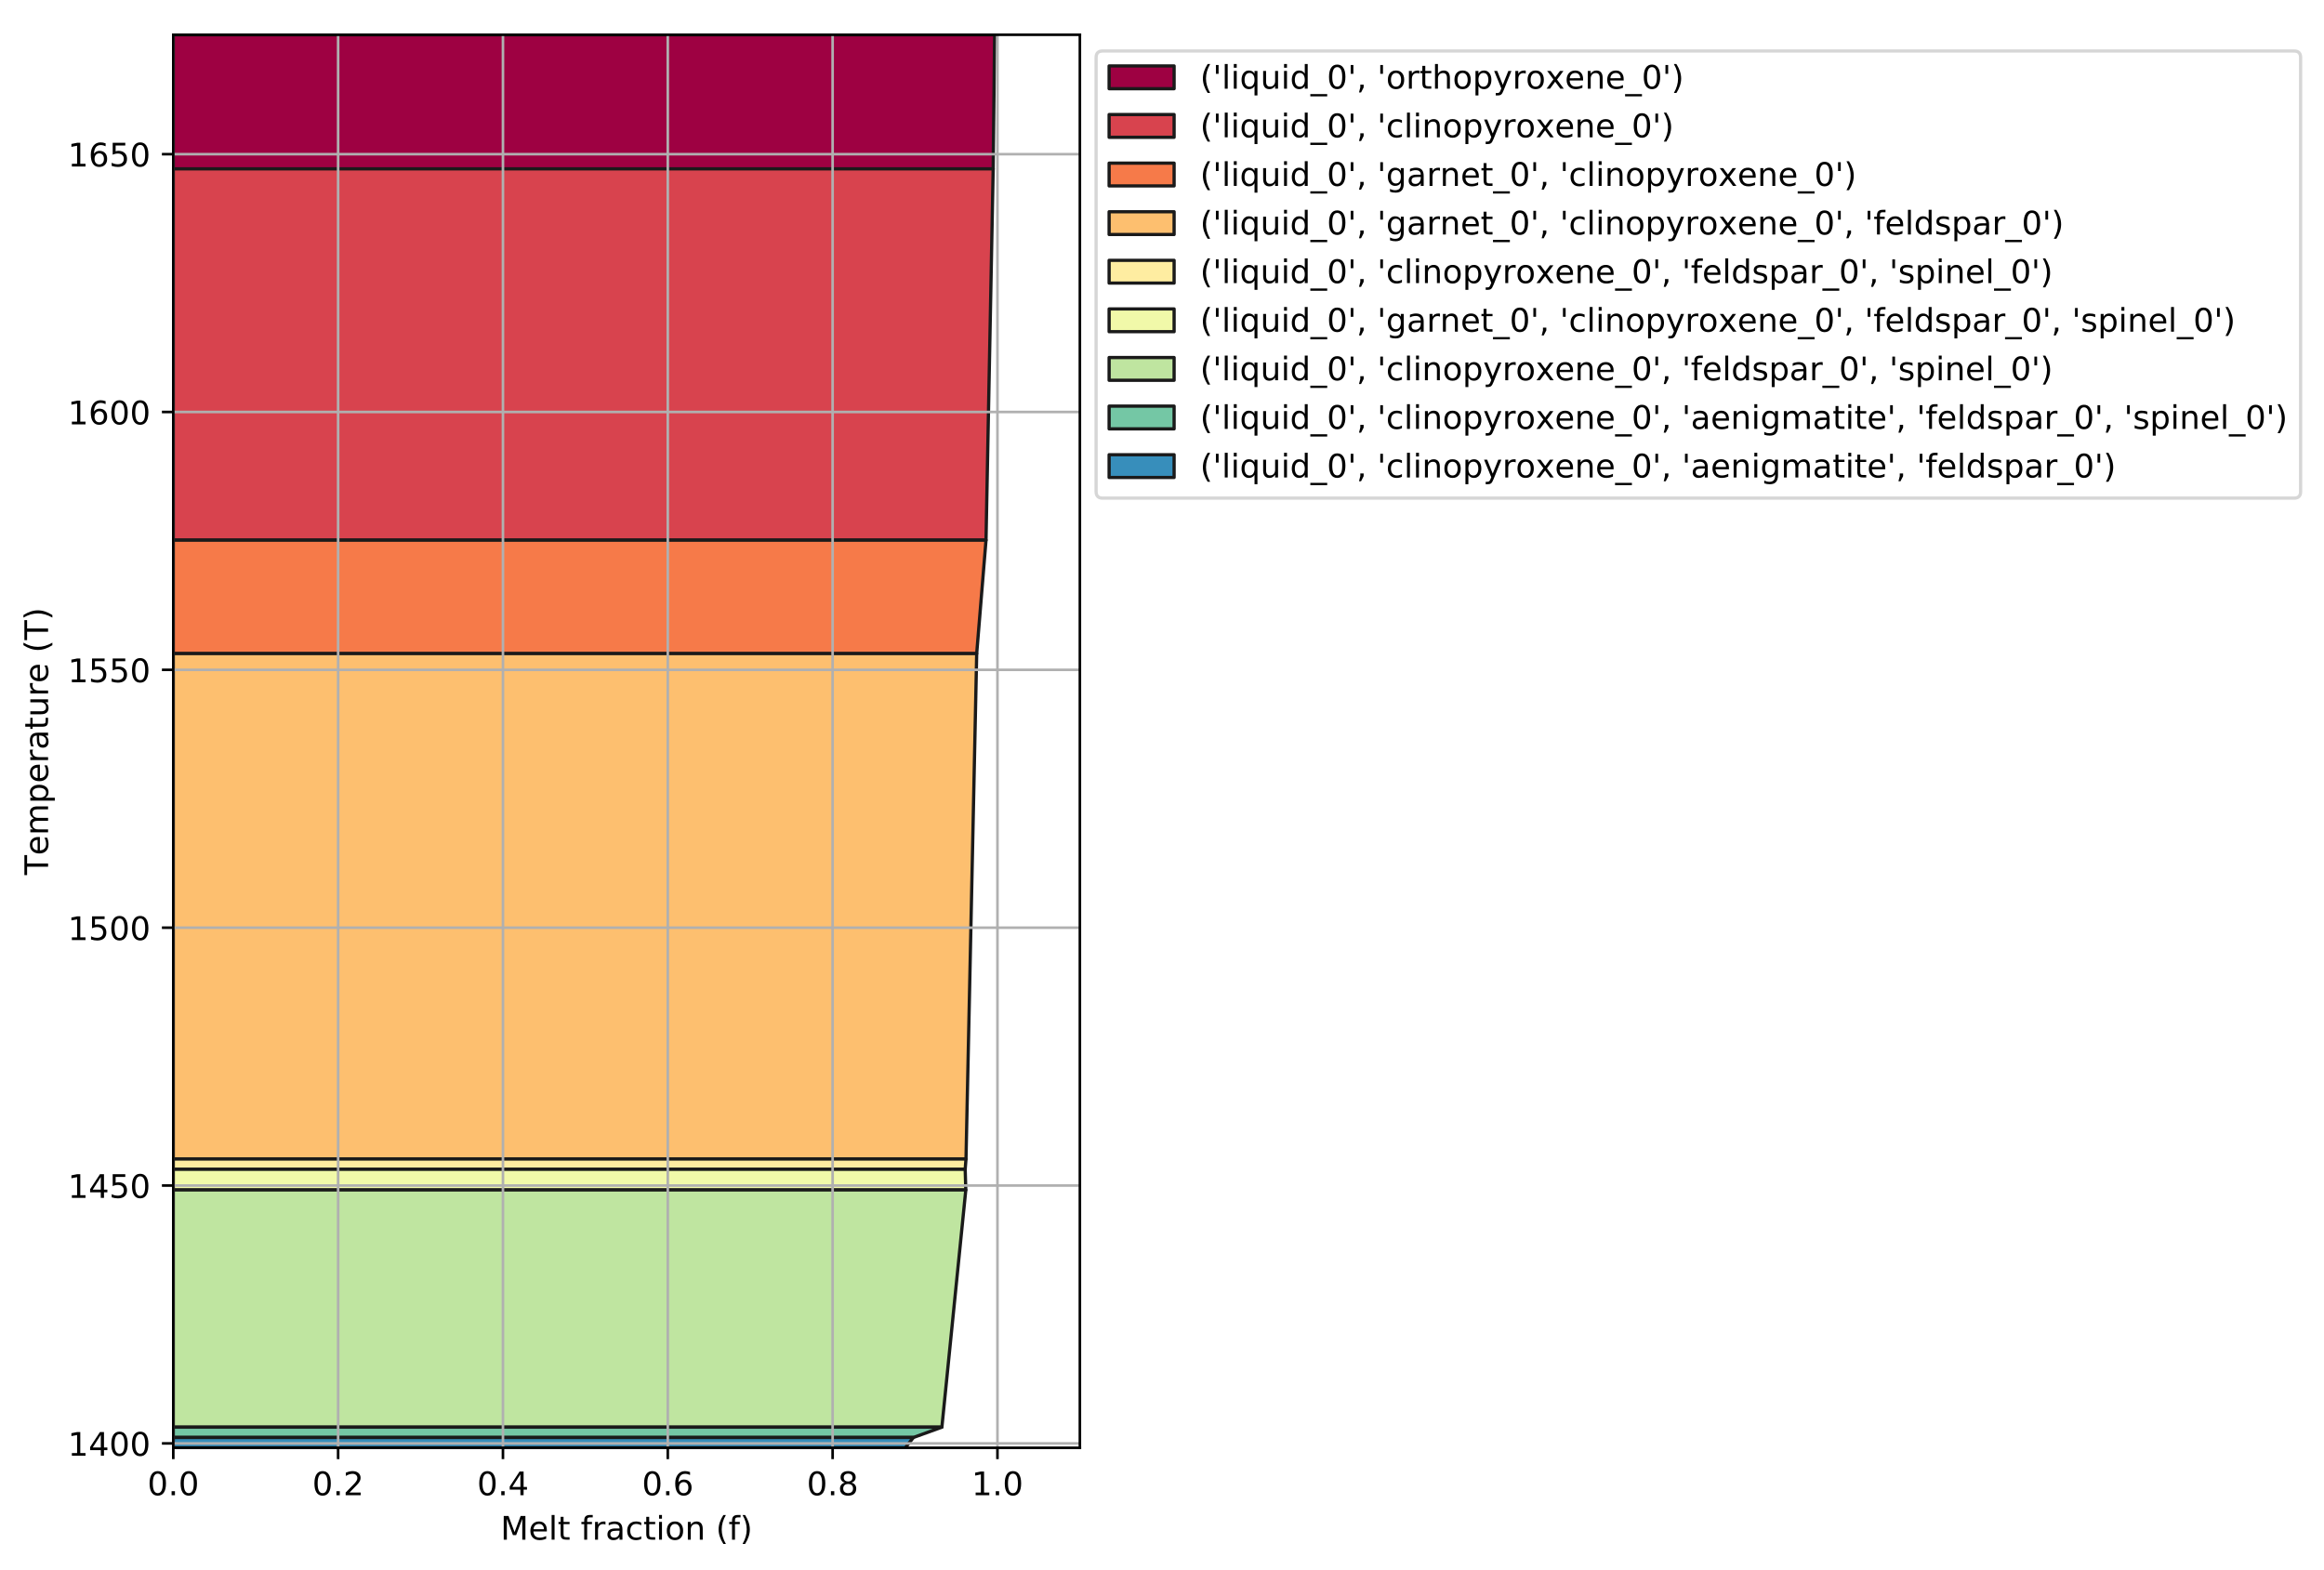 <?xml version="1.0" encoding="utf-8" standalone="no"?>
<!DOCTYPE svg PUBLIC "-//W3C//DTD SVG 1.1//EN"
  "http://www.w3.org/Graphics/SVG/1.1/DTD/svg11.dtd">
<!-- Created with matplotlib (http://matplotlib.org/) -->
<svg height="483.136pt" version="1.1" viewBox="0 0 715.205 483.136" width="715.205pt" xmlns="http://www.w3.org/2000/svg" xmlns:xlink="http://www.w3.org/1999/xlink">
 <defs>
  <style type="text/css">
*{stroke-linecap:butt;stroke-linejoin:round;}
  </style>
 </defs>
 <g id="figure_1">
  <g id="patch_1">
   <path d="M 0 483.136 
L 715.205 483.136 
L 715.205 0 
L 0 0 
z
" style="fill:#ffffff;"/>
  </g>
  <g id="axes_1">
   <g id="patch_2">
    <path d="M 53.328 445.58 
L 332.328 445.58 
L 332.328 10.7 
L 53.328 10.7 
z
" style="fill:#ffffff;"/>
   </g>
   <g id="patch_3">
    <path clip-path="url(#p84b2dea0a4)" d="M 53.328 10.7 
L 306.093 10.7 
L 305.646 51.966 
L 53.328 51.966 
z
" style="fill:#9e0142;stroke:#1a1a1a;stroke-linejoin:miter;"/>
   </g>
   <g id="patch_4">
    <path clip-path="url(#p84b2dea0a4)" d="M 53.328 51.966 
L 305.646 51.966 
L 303.441 166.241 
L 53.328 166.241 
z
" style="fill:#d8434e;stroke:#1a1a1a;stroke-linejoin:miter;"/>
   </g>
   <g id="patch_5">
    <path clip-path="url(#p84b2dea0a4)" d="M 53.328 166.241 
L 303.441 166.241 
L 300.575 201.158 
L 53.328 201.158 
z
" style="fill:#f67a49;stroke:#1a1a1a;stroke-linejoin:miter;"/>
   </g>
   <g id="patch_6">
    <path clip-path="url(#p84b2dea0a4)" d="M 53.328 201.158 
L 300.575 201.158 
L 297.283 356.699 
L 53.328 356.699 
z
" style="fill:#fdbf6f;stroke:#1a1a1a;stroke-linejoin:miter;"/>
   </g>
   <g id="patch_7">
    <path clip-path="url(#p84b2dea0a4)" d="M 53.328 356.699 
L 297.283 356.699 
L 297.031 359.874 
L 53.328 359.874 
z
" style="fill:#feeda1;stroke:#1a1a1a;stroke-linejoin:miter;"/>
   </g>
   <g id="patch_8">
    <path clip-path="url(#p84b2dea0a4)" d="M 53.328 359.874 
L 297.031 359.874 
L 297.222 366.222 
L 53.328 366.222 
z
" style="fill:#f1f9a9;stroke:#1a1a1a;stroke-linejoin:miter;"/>
   </g>
   <g id="patch_9">
    <path clip-path="url(#p84b2dea0a4)" d="M 53.328 366.222 
L 297.222 366.222 
L 289.863 439.231 
L 53.328 439.231 
z
" style="fill:#bfe5a0;stroke:#1a1a1a;stroke-linejoin:miter;"/>
   </g>
   <g id="patch_10">
    <path clip-path="url(#p84b2dea0a4)" d="M 53.328 439.231 
L 289.863 439.231 
L 281.107 442.406 
L 53.328 442.406 
z
" style="fill:#74c7a5;stroke:#1a1a1a;stroke-linejoin:miter;"/>
   </g>
   <g id="patch_11">
    <path clip-path="url(#p84b2dea0a4)" d="M 53.328 442.406 
L 281.107 442.406 
L 278.605 445.58 
L 53.328 445.58 
z
" style="fill:#378ebb;stroke:#1a1a1a;stroke-linejoin:miter;"/>
   </g>
   <g id="matplotlib.axis_1">
    <g id="xtick_1">
     <g id="line2d_1">
      <path clip-path="url(#p84b2dea0a4)" d="M 53.328 445.58 
L 53.328 10.7 
" style="fill:none;stroke:#b0b0b0;stroke-linecap:square;stroke-width:0.8;"/>
     </g>
     <g id="line2d_2">
      <defs>
       <path d="M 0 0 
L 0 3.5 
" id="m89e5439599" style="stroke:#000000;stroke-width:0.8;"/>
      </defs>
      <g>
       <use style="stroke:#000000;stroke-width:0.8;" x="53.328" xlink:href="#m89e5439599" y="445.58"/>
      </g>
     </g>
     <g id="text_1">
      <!-- 0.0 -->
      <defs>
       <path d="M 31.781 66.406 
Q 24.172 66.406 20.328 58.906 
Q 16.5 51.422 16.5 36.375 
Q 16.5 21.391 20.328 13.891 
Q 24.172 6.391 31.781 6.391 
Q 39.453 6.391 43.281 13.891 
Q 47.125 21.391 47.125 36.375 
Q 47.125 51.422 43.281 58.906 
Q 39.453 66.406 31.781 66.406 
z
M 31.781 74.219 
Q 44.047 74.219 50.516 64.516 
Q 56.984 54.828 56.984 36.375 
Q 56.984 17.969 50.516 8.266 
Q 44.047 -1.422 31.781 -1.422 
Q 19.531 -1.422 13.062 8.266 
Q 6.594 17.969 6.594 36.375 
Q 6.594 54.828 13.062 64.516 
Q 19.531 74.219 31.781 74.219 
z
" id="DejaVuSans-30"/>
       <path d="M 10.688 12.406 
L 21 12.406 
L 21 0 
L 10.688 0 
z
" id="DejaVuSans-2e"/>
      </defs>
      <g transform="translate(45.377 460.178)scale(0.1 -0.1)">
       <use xlink:href="#DejaVuSans-30"/>
       <use x="63.623" xlink:href="#DejaVuSans-2e"/>
       <use x="95.41" xlink:href="#DejaVuSans-30"/>
      </g>
     </g>
    </g>
    <g id="xtick_2">
     <g id="line2d_3">
      <path clip-path="url(#p84b2dea0a4)" d="M 104.055 445.58 
L 104.055 10.7 
" style="fill:none;stroke:#b0b0b0;stroke-linecap:square;stroke-width:0.8;"/>
     </g>
     <g id="line2d_4">
      <g>
       <use style="stroke:#000000;stroke-width:0.8;" x="104.055" xlink:href="#m89e5439599" y="445.58"/>
      </g>
     </g>
     <g id="text_2">
      <!-- 0.2 -->
      <defs>
       <path d="M 19.188 8.297 
L 53.609 8.297 
L 53.609 0 
L 7.328 0 
L 7.328 8.297 
Q 12.938 14.109 22.625 23.891 
Q 32.328 33.688 34.812 36.531 
Q 39.547 41.844 41.422 45.531 
Q 43.312 49.219 43.312 52.781 
Q 43.312 58.594 39.234 62.25 
Q 35.156 65.922 28.609 65.922 
Q 23.969 65.922 18.812 64.312 
Q 13.672 62.703 7.812 59.422 
L 7.812 69.391 
Q 13.766 71.781 18.938 73 
Q 24.125 74.219 28.422 74.219 
Q 39.75 74.219 46.484 68.547 
Q 53.219 62.891 53.219 53.422 
Q 53.219 48.922 51.531 44.891 
Q 49.859 40.875 45.406 35.406 
Q 44.188 33.984 37.641 27.219 
Q 31.109 20.453 19.188 8.297 
z
" id="DejaVuSans-32"/>
      </defs>
      <g transform="translate(96.104 460.178)scale(0.1 -0.1)">
       <use xlink:href="#DejaVuSans-30"/>
       <use x="63.623" xlink:href="#DejaVuSans-2e"/>
       <use x="95.41" xlink:href="#DejaVuSans-32"/>
      </g>
     </g>
    </g>
    <g id="xtick_3">
     <g id="line2d_5">
      <path clip-path="url(#p84b2dea0a4)" d="M 154.783 445.58 
L 154.783 10.7 
" style="fill:none;stroke:#b0b0b0;stroke-linecap:square;stroke-width:0.8;"/>
     </g>
     <g id="line2d_6">
      <g>
       <use style="stroke:#000000;stroke-width:0.8;" x="154.783" xlink:href="#m89e5439599" y="445.58"/>
      </g>
     </g>
     <g id="text_3">
      <!-- 0.4 -->
      <defs>
       <path d="M 37.797 64.312 
L 12.891 25.391 
L 37.797 25.391 
z
M 35.203 72.906 
L 47.609 72.906 
L 47.609 25.391 
L 58.016 25.391 
L 58.016 17.188 
L 47.609 17.188 
L 47.609 0 
L 37.797 0 
L 37.797 17.188 
L 4.891 17.188 
L 4.891 26.703 
z
" id="DejaVuSans-34"/>
      </defs>
      <g transform="translate(146.831 460.178)scale(0.1 -0.1)">
       <use xlink:href="#DejaVuSans-30"/>
       <use x="63.623" xlink:href="#DejaVuSans-2e"/>
       <use x="95.41" xlink:href="#DejaVuSans-34"/>
      </g>
     </g>
    </g>
    <g id="xtick_4">
     <g id="line2d_7">
      <path clip-path="url(#p84b2dea0a4)" d="M 205.51 445.58 
L 205.51 10.7 
" style="fill:none;stroke:#b0b0b0;stroke-linecap:square;stroke-width:0.8;"/>
     </g>
     <g id="line2d_8">
      <g>
       <use style="stroke:#000000;stroke-width:0.8;" x="205.51" xlink:href="#m89e5439599" y="445.58"/>
      </g>
     </g>
     <g id="text_4">
      <!-- 0.6 -->
      <defs>
       <path d="M 33.016 40.375 
Q 26.375 40.375 22.484 35.828 
Q 18.609 31.297 18.609 23.391 
Q 18.609 15.531 22.484 10.953 
Q 26.375 6.391 33.016 6.391 
Q 39.656 6.391 43.531 10.953 
Q 47.406 15.531 47.406 23.391 
Q 47.406 31.297 43.531 35.828 
Q 39.656 40.375 33.016 40.375 
z
M 52.594 71.297 
L 52.594 62.312 
Q 48.875 64.062 45.094 64.984 
Q 41.312 65.922 37.594 65.922 
Q 27.828 65.922 22.672 59.328 
Q 17.531 52.734 16.797 39.406 
Q 19.672 43.656 24.016 45.922 
Q 28.375 48.188 33.594 48.188 
Q 44.578 48.188 50.953 41.516 
Q 57.328 34.859 57.328 23.391 
Q 57.328 12.156 50.688 5.359 
Q 44.047 -1.422 33.016 -1.422 
Q 20.359 -1.422 13.672 8.266 
Q 6.984 17.969 6.984 36.375 
Q 6.984 53.656 15.188 63.938 
Q 23.391 74.219 37.203 74.219 
Q 40.922 74.219 44.703 73.484 
Q 48.484 72.75 52.594 71.297 
z
" id="DejaVuSans-36"/>
      </defs>
      <g transform="translate(197.558 460.178)scale(0.1 -0.1)">
       <use xlink:href="#DejaVuSans-30"/>
       <use x="63.623" xlink:href="#DejaVuSans-2e"/>
       <use x="95.41" xlink:href="#DejaVuSans-36"/>
      </g>
     </g>
    </g>
    <g id="xtick_5">
     <g id="line2d_9">
      <path clip-path="url(#p84b2dea0a4)" d="M 256.237 445.58 
L 256.237 10.7 
" style="fill:none;stroke:#b0b0b0;stroke-linecap:square;stroke-width:0.8;"/>
     </g>
     <g id="line2d_10">
      <g>
       <use style="stroke:#000000;stroke-width:0.8;" x="256.237" xlink:href="#m89e5439599" y="445.58"/>
      </g>
     </g>
     <g id="text_5">
      <!-- 0.8 -->
      <defs>
       <path d="M 31.781 34.625 
Q 24.75 34.625 20.719 30.859 
Q 16.703 27.094 16.703 20.516 
Q 16.703 13.922 20.719 10.156 
Q 24.75 6.391 31.781 6.391 
Q 38.812 6.391 42.859 10.172 
Q 46.922 13.969 46.922 20.516 
Q 46.922 27.094 42.891 30.859 
Q 38.875 34.625 31.781 34.625 
z
M 21.922 38.812 
Q 15.578 40.375 12.031 44.719 
Q 8.5 49.078 8.5 55.328 
Q 8.5 64.062 14.719 69.141 
Q 20.953 74.219 31.781 74.219 
Q 42.672 74.219 48.875 69.141 
Q 55.078 64.062 55.078 55.328 
Q 55.078 49.078 51.531 44.719 
Q 48 40.375 41.703 38.812 
Q 48.828 37.156 52.797 32.312 
Q 56.781 27.484 56.781 20.516 
Q 56.781 9.906 50.312 4.234 
Q 43.844 -1.422 31.781 -1.422 
Q 19.734 -1.422 13.25 4.234 
Q 6.781 9.906 6.781 20.516 
Q 6.781 27.484 10.781 32.312 
Q 14.797 37.156 21.922 38.812 
z
M 18.312 54.391 
Q 18.312 48.734 21.844 45.562 
Q 25.391 42.391 31.781 42.391 
Q 38.141 42.391 41.719 45.562 
Q 45.312 48.734 45.312 54.391 
Q 45.312 60.062 41.719 63.234 
Q 38.141 66.406 31.781 66.406 
Q 25.391 66.406 21.844 63.234 
Q 18.312 60.062 18.312 54.391 
z
" id="DejaVuSans-38"/>
      </defs>
      <g transform="translate(248.286 460.178)scale(0.1 -0.1)">
       <use xlink:href="#DejaVuSans-30"/>
       <use x="63.623" xlink:href="#DejaVuSans-2e"/>
       <use x="95.41" xlink:href="#DejaVuSans-38"/>
      </g>
     </g>
    </g>
    <g id="xtick_6">
     <g id="line2d_11">
      <path clip-path="url(#p84b2dea0a4)" d="M 306.964 445.58 
L 306.964 10.7 
" style="fill:none;stroke:#b0b0b0;stroke-linecap:square;stroke-width:0.8;"/>
     </g>
     <g id="line2d_12">
      <g>
       <use style="stroke:#000000;stroke-width:0.8;" x="306.964" xlink:href="#m89e5439599" y="445.58"/>
      </g>
     </g>
     <g id="text_6">
      <!-- 1.0 -->
      <defs>
       <path d="M 12.406 8.297 
L 28.516 8.297 
L 28.516 63.922 
L 10.984 60.406 
L 10.984 69.391 
L 28.422 72.906 
L 38.281 72.906 
L 38.281 8.297 
L 54.391 8.297 
L 54.391 0 
L 12.406 0 
z
" id="DejaVuSans-31"/>
      </defs>
      <g transform="translate(299.013 460.178)scale(0.1 -0.1)">
       <use xlink:href="#DejaVuSans-31"/>
       <use x="63.623" xlink:href="#DejaVuSans-2e"/>
       <use x="95.41" xlink:href="#DejaVuSans-30"/>
      </g>
     </g>
    </g>
    <g id="text_7">
     <!-- Melt fraction (f) -->
     <defs>
      <path d="M 9.812 72.906 
L 24.516 72.906 
L 43.109 23.297 
L 61.812 72.906 
L 76.516 72.906 
L 76.516 0 
L 66.891 0 
L 66.891 64.016 
L 48.094 14.016 
L 38.188 14.016 
L 19.391 64.016 
L 19.391 0 
L 9.812 0 
z
" id="DejaVuSans-4d"/>
      <path d="M 56.203 29.594 
L 56.203 25.203 
L 14.891 25.203 
Q 15.484 15.922 20.484 11.062 
Q 25.484 6.203 34.422 6.203 
Q 39.594 6.203 44.453 7.469 
Q 49.312 8.734 54.109 11.281 
L 54.109 2.781 
Q 49.266 0.734 44.188 -0.344 
Q 39.109 -1.422 33.891 -1.422 
Q 20.797 -1.422 13.156 6.188 
Q 5.516 13.812 5.516 26.812 
Q 5.516 40.234 12.766 48.109 
Q 20.016 56 32.328 56 
Q 43.359 56 49.781 48.891 
Q 56.203 41.797 56.203 29.594 
z
M 47.219 32.234 
Q 47.125 39.594 43.094 43.984 
Q 39.062 48.391 32.422 48.391 
Q 24.906 48.391 20.391 44.141 
Q 15.875 39.891 15.188 32.172 
z
" id="DejaVuSans-65"/>
      <path d="M 9.422 75.984 
L 18.406 75.984 
L 18.406 0 
L 9.422 0 
z
" id="DejaVuSans-6c"/>
      <path d="M 18.312 70.219 
L 18.312 54.688 
L 36.812 54.688 
L 36.812 47.703 
L 18.312 47.703 
L 18.312 18.016 
Q 18.312 11.328 20.141 9.422 
Q 21.969 7.516 27.594 7.516 
L 36.812 7.516 
L 36.812 0 
L 27.594 0 
Q 17.188 0 13.234 3.875 
Q 9.281 7.766 9.281 18.016 
L 9.281 47.703 
L 2.688 47.703 
L 2.688 54.688 
L 9.281 54.688 
L 9.281 70.219 
z
" id="DejaVuSans-74"/>
      <path id="DejaVuSans-20"/>
      <path d="M 37.109 75.984 
L 37.109 68.5 
L 28.516 68.5 
Q 23.688 68.5 21.797 66.547 
Q 19.922 64.594 19.922 59.516 
L 19.922 54.688 
L 34.719 54.688 
L 34.719 47.703 
L 19.922 47.703 
L 19.922 0 
L 10.891 0 
L 10.891 47.703 
L 2.297 47.703 
L 2.297 54.688 
L 10.891 54.688 
L 10.891 58.5 
Q 10.891 67.625 15.141 71.797 
Q 19.391 75.984 28.609 75.984 
z
" id="DejaVuSans-66"/>
      <path d="M 41.109 46.297 
Q 39.594 47.172 37.812 47.578 
Q 36.031 48 33.891 48 
Q 26.266 48 22.188 43.047 
Q 18.109 38.094 18.109 28.812 
L 18.109 0 
L 9.078 0 
L 9.078 54.688 
L 18.109 54.688 
L 18.109 46.188 
Q 20.953 51.172 25.484 53.578 
Q 30.031 56 36.531 56 
Q 37.453 56 38.578 55.875 
Q 39.703 55.766 41.062 55.516 
z
" id="DejaVuSans-72"/>
      <path d="M 34.281 27.484 
Q 23.391 27.484 19.188 25 
Q 14.984 22.516 14.984 16.5 
Q 14.984 11.719 18.141 8.906 
Q 21.297 6.109 26.703 6.109 
Q 34.188 6.109 38.703 11.406 
Q 43.219 16.703 43.219 25.484 
L 43.219 27.484 
z
M 52.203 31.203 
L 52.203 0 
L 43.219 0 
L 43.219 8.297 
Q 40.141 3.328 35.547 0.953 
Q 30.953 -1.422 24.312 -1.422 
Q 15.922 -1.422 10.953 3.297 
Q 6 8.016 6 15.922 
Q 6 25.141 12.172 29.828 
Q 18.359 34.516 30.609 34.516 
L 43.219 34.516 
L 43.219 35.406 
Q 43.219 41.609 39.141 45 
Q 35.062 48.391 27.688 48.391 
Q 23 48.391 18.547 47.266 
Q 14.109 46.141 10.016 43.891 
L 10.016 52.203 
Q 14.938 54.109 19.578 55.047 
Q 24.219 56 28.609 56 
Q 40.484 56 46.344 49.844 
Q 52.203 43.703 52.203 31.203 
z
" id="DejaVuSans-61"/>
      <path d="M 48.781 52.594 
L 48.781 44.188 
Q 44.969 46.297 41.141 47.344 
Q 37.312 48.391 33.406 48.391 
Q 24.656 48.391 19.812 42.844 
Q 14.984 37.312 14.984 27.297 
Q 14.984 17.281 19.812 11.734 
Q 24.656 6.203 33.406 6.203 
Q 37.312 6.203 41.141 7.25 
Q 44.969 8.297 48.781 10.406 
L 48.781 2.094 
Q 45.016 0.344 40.984 -0.531 
Q 36.969 -1.422 32.422 -1.422 
Q 20.062 -1.422 12.781 6.344 
Q 5.516 14.109 5.516 27.297 
Q 5.516 40.672 12.859 48.328 
Q 20.219 56 33.016 56 
Q 37.156 56 41.109 55.141 
Q 45.062 54.297 48.781 52.594 
z
" id="DejaVuSans-63"/>
      <path d="M 9.422 54.688 
L 18.406 54.688 
L 18.406 0 
L 9.422 0 
z
M 9.422 75.984 
L 18.406 75.984 
L 18.406 64.594 
L 9.422 64.594 
z
" id="DejaVuSans-69"/>
      <path d="M 30.609 48.391 
Q 23.391 48.391 19.188 42.75 
Q 14.984 37.109 14.984 27.297 
Q 14.984 17.484 19.156 11.844 
Q 23.344 6.203 30.609 6.203 
Q 37.797 6.203 41.984 11.859 
Q 46.188 17.531 46.188 27.297 
Q 46.188 37.016 41.984 42.703 
Q 37.797 48.391 30.609 48.391 
z
M 30.609 56 
Q 42.328 56 49.016 48.375 
Q 55.719 40.766 55.719 27.297 
Q 55.719 13.875 49.016 6.219 
Q 42.328 -1.422 30.609 -1.422 
Q 18.844 -1.422 12.172 6.219 
Q 5.516 13.875 5.516 27.297 
Q 5.516 40.766 12.172 48.375 
Q 18.844 56 30.609 56 
z
" id="DejaVuSans-6f"/>
      <path d="M 54.891 33.016 
L 54.891 0 
L 45.906 0 
L 45.906 32.719 
Q 45.906 40.484 42.875 44.328 
Q 39.844 48.188 33.797 48.188 
Q 26.516 48.188 22.312 43.547 
Q 18.109 38.922 18.109 30.906 
L 18.109 0 
L 9.078 0 
L 9.078 54.688 
L 18.109 54.688 
L 18.109 46.188 
Q 21.344 51.125 25.703 53.562 
Q 30.078 56 35.797 56 
Q 45.219 56 50.047 50.172 
Q 54.891 44.344 54.891 33.016 
z
" id="DejaVuSans-6e"/>
      <path d="M 31 75.875 
Q 24.469 64.656 21.281 53.656 
Q 18.109 42.672 18.109 31.391 
Q 18.109 20.125 21.312 9.062 
Q 24.516 -2 31 -13.188 
L 23.188 -13.188 
Q 15.875 -1.703 12.234 9.375 
Q 8.594 20.453 8.594 31.391 
Q 8.594 42.281 12.203 53.312 
Q 15.828 64.359 23.188 75.875 
z
" id="DejaVuSans-28"/>
      <path d="M 8.016 75.875 
L 15.828 75.875 
Q 23.141 64.359 26.781 53.312 
Q 30.422 42.281 30.422 31.391 
Q 30.422 20.453 26.781 9.375 
Q 23.141 -1.703 15.828 -13.188 
L 8.016 -13.188 
Q 14.5 -2 17.703 9.062 
Q 20.906 20.125 20.906 31.391 
Q 20.906 42.672 17.703 53.656 
Q 14.5 64.656 8.016 75.875 
z
" id="DejaVuSans-29"/>
     </defs>
     <g transform="translate(154.042 473.857)scale(0.1 -0.1)">
      <use xlink:href="#DejaVuSans-4d"/>
      <use x="86.279" xlink:href="#DejaVuSans-65"/>
      <use x="147.803" xlink:href="#DejaVuSans-6c"/>
      <use x="175.586" xlink:href="#DejaVuSans-74"/>
      <use x="214.795" xlink:href="#DejaVuSans-20"/>
      <use x="246.582" xlink:href="#DejaVuSans-66"/>
      <use x="281.787" xlink:href="#DejaVuSans-72"/>
      <use x="322.9" xlink:href="#DejaVuSans-61"/>
      <use x="384.18" xlink:href="#DejaVuSans-63"/>
      <use x="439.16" xlink:href="#DejaVuSans-74"/>
      <use x="478.369" xlink:href="#DejaVuSans-69"/>
      <use x="506.152" xlink:href="#DejaVuSans-6f"/>
      <use x="567.334" xlink:href="#DejaVuSans-6e"/>
      <use x="630.713" xlink:href="#DejaVuSans-20"/>
      <use x="662.5" xlink:href="#DejaVuSans-28"/>
      <use x="701.514" xlink:href="#DejaVuSans-66"/>
      <use x="736.719" xlink:href="#DejaVuSans-29"/>
     </g>
    </g>
   </g>
   <g id="matplotlib.axis_2">
    <g id="ytick_1">
     <g id="line2d_13">
      <path clip-path="url(#p84b2dea0a4)" d="M 53.328 444.231 
L 332.328 444.231 
" style="fill:none;stroke:#b0b0b0;stroke-linecap:square;stroke-width:0.8;"/>
     </g>
     <g id="line2d_14">
      <defs>
       <path d="M 0 0 
L -3.5 0 
" id="mb06a9dec31" style="stroke:#000000;stroke-width:0.8;"/>
      </defs>
      <g>
       <use style="stroke:#000000;stroke-width:0.8;" x="53.328" xlink:href="#mb06a9dec31" y="444.231"/>
      </g>
     </g>
     <g id="text_8">
      <!-- 1400 -->
      <g transform="translate(20.878 448.03)scale(0.1 -0.1)">
       <use xlink:href="#DejaVuSans-31"/>
       <use x="63.623" xlink:href="#DejaVuSans-34"/>
       <use x="127.246" xlink:href="#DejaVuSans-30"/>
       <use x="190.869" xlink:href="#DejaVuSans-30"/>
      </g>
     </g>
    </g>
    <g id="ytick_2">
     <g id="line2d_15">
      <path clip-path="url(#p84b2dea0a4)" d="M 53.328 364.873 
L 332.328 364.873 
" style="fill:none;stroke:#b0b0b0;stroke-linecap:square;stroke-width:0.8;"/>
     </g>
     <g id="line2d_16">
      <g>
       <use style="stroke:#000000;stroke-width:0.8;" x="53.328" xlink:href="#mb06a9dec31" y="364.873"/>
      </g>
     </g>
     <g id="text_9">
      <!-- 1450 -->
      <defs>
       <path d="M 10.797 72.906 
L 49.516 72.906 
L 49.516 64.594 
L 19.828 64.594 
L 19.828 46.734 
Q 21.969 47.469 24.109 47.828 
Q 26.266 48.188 28.422 48.188 
Q 40.625 48.188 47.75 41.5 
Q 54.891 34.812 54.891 23.391 
Q 54.891 11.625 47.562 5.094 
Q 40.234 -1.422 26.906 -1.422 
Q 22.312 -1.422 17.547 -0.641 
Q 12.797 0.141 7.719 1.703 
L 7.719 11.625 
Q 12.109 9.234 16.797 8.062 
Q 21.484 6.891 26.703 6.891 
Q 35.156 6.891 40.078 11.328 
Q 45.016 15.766 45.016 23.391 
Q 45.016 31 40.078 35.438 
Q 35.156 39.891 26.703 39.891 
Q 22.75 39.891 18.812 39.016 
Q 14.891 38.141 10.797 36.281 
z
" id="DejaVuSans-35"/>
      </defs>
      <g transform="translate(20.878 368.672)scale(0.1 -0.1)">
       <use xlink:href="#DejaVuSans-31"/>
       <use x="63.623" xlink:href="#DejaVuSans-34"/>
       <use x="127.246" xlink:href="#DejaVuSans-35"/>
       <use x="190.869" xlink:href="#DejaVuSans-30"/>
      </g>
     </g>
    </g>
    <g id="ytick_3">
     <g id="line2d_17">
      <path clip-path="url(#p84b2dea0a4)" d="M 53.328 285.516 
L 332.328 285.516 
" style="fill:none;stroke:#b0b0b0;stroke-linecap:square;stroke-width:0.8;"/>
     </g>
     <g id="line2d_18">
      <g>
       <use style="stroke:#000000;stroke-width:0.8;" x="53.328" xlink:href="#mb06a9dec31" y="285.516"/>
      </g>
     </g>
     <g id="text_10">
      <!-- 1500 -->
      <g transform="translate(20.878 289.315)scale(0.1 -0.1)">
       <use xlink:href="#DejaVuSans-31"/>
       <use x="63.623" xlink:href="#DejaVuSans-35"/>
       <use x="127.246" xlink:href="#DejaVuSans-30"/>
       <use x="190.869" xlink:href="#DejaVuSans-30"/>
      </g>
     </g>
    </g>
    <g id="ytick_4">
     <g id="line2d_19">
      <path clip-path="url(#p84b2dea0a4)" d="M 53.328 206.158 
L 332.328 206.158 
" style="fill:none;stroke:#b0b0b0;stroke-linecap:square;stroke-width:0.8;"/>
     </g>
     <g id="line2d_20">
      <g>
       <use style="stroke:#000000;stroke-width:0.8;" x="53.328" xlink:href="#mb06a9dec31" y="206.158"/>
      </g>
     </g>
     <g id="text_11">
      <!-- 1550 -->
      <g transform="translate(20.878 209.957)scale(0.1 -0.1)">
       <use xlink:href="#DejaVuSans-31"/>
       <use x="63.623" xlink:href="#DejaVuSans-35"/>
       <use x="127.246" xlink:href="#DejaVuSans-35"/>
       <use x="190.869" xlink:href="#DejaVuSans-30"/>
      </g>
     </g>
    </g>
    <g id="ytick_5">
     <g id="line2d_21">
      <path clip-path="url(#p84b2dea0a4)" d="M 53.328 126.8 
L 332.328 126.8 
" style="fill:none;stroke:#b0b0b0;stroke-linecap:square;stroke-width:0.8;"/>
     </g>
     <g id="line2d_22">
      <g>
       <use style="stroke:#000000;stroke-width:0.8;" x="53.328" xlink:href="#mb06a9dec31" y="126.8"/>
      </g>
     </g>
     <g id="text_12">
      <!-- 1600 -->
      <g transform="translate(20.878 130.599)scale(0.1 -0.1)">
       <use xlink:href="#DejaVuSans-31"/>
       <use x="63.623" xlink:href="#DejaVuSans-36"/>
       <use x="127.246" xlink:href="#DejaVuSans-30"/>
       <use x="190.869" xlink:href="#DejaVuSans-30"/>
      </g>
     </g>
    </g>
    <g id="ytick_6">
     <g id="line2d_23">
      <path clip-path="url(#p84b2dea0a4)" d="M 53.328 47.443 
L 332.328 47.443 
" style="fill:none;stroke:#b0b0b0;stroke-linecap:square;stroke-width:0.8;"/>
     </g>
     <g id="line2d_24">
      <g>
       <use style="stroke:#000000;stroke-width:0.8;" x="53.328" xlink:href="#mb06a9dec31" y="47.443"/>
      </g>
     </g>
     <g id="text_13">
      <!-- 1650 -->
      <g transform="translate(20.878 51.242)scale(0.1 -0.1)">
       <use xlink:href="#DejaVuSans-31"/>
       <use x="63.623" xlink:href="#DejaVuSans-36"/>
       <use x="127.246" xlink:href="#DejaVuSans-35"/>
       <use x="190.869" xlink:href="#DejaVuSans-30"/>
      </g>
     </g>
    </g>
    <g id="text_14">
     <!-- Temperature (T) -->
     <defs>
      <path d="M -0.297 72.906 
L 61.375 72.906 
L 61.375 64.594 
L 35.5 64.594 
L 35.5 0 
L 25.594 0 
L 25.594 64.594 
L -0.297 64.594 
z
" id="DejaVuSans-54"/>
      <path d="M 52 44.188 
Q 55.375 50.25 60.062 53.125 
Q 64.75 56 71.094 56 
Q 79.641 56 84.281 50.016 
Q 88.922 44.047 88.922 33.016 
L 88.922 0 
L 79.891 0 
L 79.891 32.719 
Q 79.891 40.578 77.094 44.375 
Q 74.312 48.188 68.609 48.188 
Q 61.625 48.188 57.562 43.547 
Q 53.516 38.922 53.516 30.906 
L 53.516 0 
L 44.484 0 
L 44.484 32.719 
Q 44.484 40.625 41.703 44.406 
Q 38.922 48.188 33.109 48.188 
Q 26.219 48.188 22.156 43.531 
Q 18.109 38.875 18.109 30.906 
L 18.109 0 
L 9.078 0 
L 9.078 54.688 
L 18.109 54.688 
L 18.109 46.188 
Q 21.188 51.219 25.484 53.609 
Q 29.781 56 35.688 56 
Q 41.656 56 45.828 52.969 
Q 50 49.953 52 44.188 
z
" id="DejaVuSans-6d"/>
      <path d="M 18.109 8.203 
L 18.109 -20.797 
L 9.078 -20.797 
L 9.078 54.688 
L 18.109 54.688 
L 18.109 46.391 
Q 20.953 51.266 25.266 53.625 
Q 29.594 56 35.594 56 
Q 45.562 56 51.781 48.094 
Q 58.016 40.188 58.016 27.297 
Q 58.016 14.406 51.781 6.484 
Q 45.562 -1.422 35.594 -1.422 
Q 29.594 -1.422 25.266 0.953 
Q 20.953 3.328 18.109 8.203 
z
M 48.688 27.297 
Q 48.688 37.203 44.609 42.844 
Q 40.531 48.484 33.406 48.484 
Q 26.266 48.484 22.188 42.844 
Q 18.109 37.203 18.109 27.297 
Q 18.109 17.391 22.188 11.75 
Q 26.266 6.109 33.406 6.109 
Q 40.531 6.109 44.609 11.75 
Q 48.688 17.391 48.688 27.297 
z
" id="DejaVuSans-70"/>
      <path d="M 8.5 21.578 
L 8.5 54.688 
L 17.484 54.688 
L 17.484 21.922 
Q 17.484 14.156 20.5 10.266 
Q 23.531 6.391 29.594 6.391 
Q 36.859 6.391 41.078 11.031 
Q 45.312 15.672 45.312 23.688 
L 45.312 54.688 
L 54.297 54.688 
L 54.297 0 
L 45.312 0 
L 45.312 8.406 
Q 42.047 3.422 37.719 1 
Q 33.406 -1.422 27.688 -1.422 
Q 18.266 -1.422 13.375 4.438 
Q 8.5 10.297 8.5 21.578 
z
M 31.109 56 
z
" id="DejaVuSans-75"/>
     </defs>
     <g transform="translate(14.798 269.302)rotate(-90)scale(0.1 -0.1)">
      <use xlink:href="#DejaVuSans-54"/>
      <use x="60.818" xlink:href="#DejaVuSans-65"/>
      <use x="122.342" xlink:href="#DejaVuSans-6d"/>
      <use x="219.754" xlink:href="#DejaVuSans-70"/>
      <use x="283.23" xlink:href="#DejaVuSans-65"/>
      <use x="344.754" xlink:href="#DejaVuSans-72"/>
      <use x="385.867" xlink:href="#DejaVuSans-61"/>
      <use x="447.146" xlink:href="#DejaVuSans-74"/>
      <use x="486.355" xlink:href="#DejaVuSans-75"/>
      <use x="549.734" xlink:href="#DejaVuSans-72"/>
      <use x="590.816" xlink:href="#DejaVuSans-65"/>
      <use x="652.34" xlink:href="#DejaVuSans-20"/>
      <use x="684.127" xlink:href="#DejaVuSans-28"/>
      <use x="723.141" xlink:href="#DejaVuSans-54"/>
      <use x="784.225" xlink:href="#DejaVuSans-29"/>
     </g>
    </g>
   </g>
   <g id="patch_12">
    <path d="M 53.328 445.58 
L 53.328 10.7 
" style="fill:none;stroke:#000000;stroke-linecap:square;stroke-linejoin:miter;stroke-width:0.8;"/>
   </g>
   <g id="patch_13">
    <path d="M 332.328 445.58 
L 332.328 10.7 
" style="fill:none;stroke:#000000;stroke-linecap:square;stroke-linejoin:miter;stroke-width:0.8;"/>
   </g>
   <g id="patch_14">
    <path d="M 53.328 445.58 
L 332.328 445.58 
" style="fill:none;stroke:#000000;stroke-linecap:square;stroke-linejoin:miter;stroke-width:0.8;"/>
   </g>
   <g id="patch_15">
    <path d="M 53.328 10.7 
L 332.328 10.7 
" style="fill:none;stroke:#000000;stroke-linecap:square;stroke-linejoin:miter;stroke-width:0.8;"/>
   </g>
   <g id="legend_1">
    <g id="patch_16">
     <path d="M 339.328 153.306 
L 706.005 153.306 
Q 708.005 153.306 708.005 151.306 
L 708.005 17.7 
Q 708.005 15.7 706.005 15.7 
L 339.328 15.7 
Q 337.328 15.7 337.328 17.7 
L 337.328 151.306 
Q 337.328 153.306 339.328 153.306 
z
" style="fill:#ffffff;opacity:0.8;stroke:#cccccc;stroke-linejoin:miter;"/>
    </g>
    <g id="patch_17">
     <path d="M 341.328 27.298 
L 361.328 27.298 
L 361.328 20.298 
L 341.328 20.298 
z
" style="fill:#9e0142;stroke:#1a1a1a;stroke-linejoin:miter;"/>
    </g>
    <g id="text_15">
     <!-- ('liquid_0', 'orthopyroxene_0') -->
     <defs>
      <path d="M 17.922 72.906 
L 17.922 45.797 
L 9.625 45.797 
L 9.625 72.906 
z
" id="DejaVuSans-27"/>
      <path d="M 14.797 27.297 
Q 14.797 17.391 18.875 11.75 
Q 22.953 6.109 30.078 6.109 
Q 37.203 6.109 41.297 11.75 
Q 45.406 17.391 45.406 27.297 
Q 45.406 37.203 41.297 42.844 
Q 37.203 48.484 30.078 48.484 
Q 22.953 48.484 18.875 42.844 
Q 14.797 37.203 14.797 27.297 
z
M 45.406 8.203 
Q 42.578 3.328 38.25 0.953 
Q 33.938 -1.422 27.875 -1.422 
Q 17.969 -1.422 11.734 6.484 
Q 5.516 14.406 5.516 27.297 
Q 5.516 40.188 11.734 48.094 
Q 17.969 56 27.875 56 
Q 33.938 56 38.25 53.625 
Q 42.578 51.266 45.406 46.391 
L 45.406 54.688 
L 54.391 54.688 
L 54.391 -20.797 
L 45.406 -20.797 
z
" id="DejaVuSans-71"/>
      <path d="M 45.406 46.391 
L 45.406 75.984 
L 54.391 75.984 
L 54.391 0 
L 45.406 0 
L 45.406 8.203 
Q 42.578 3.328 38.25 0.953 
Q 33.938 -1.422 27.875 -1.422 
Q 17.969 -1.422 11.734 6.484 
Q 5.516 14.406 5.516 27.297 
Q 5.516 40.188 11.734 48.094 
Q 17.969 56 27.875 56 
Q 33.938 56 38.25 53.625 
Q 42.578 51.266 45.406 46.391 
z
M 14.797 27.297 
Q 14.797 17.391 18.875 11.75 
Q 22.953 6.109 30.078 6.109 
Q 37.203 6.109 41.297 11.75 
Q 45.406 17.391 45.406 27.297 
Q 45.406 37.203 41.297 42.844 
Q 37.203 48.484 30.078 48.484 
Q 22.953 48.484 18.875 42.844 
Q 14.797 37.203 14.797 27.297 
z
" id="DejaVuSans-64"/>
      <path d="M 50.984 -16.609 
L 50.984 -23.578 
L -0.984 -23.578 
L -0.984 -16.609 
z
" id="DejaVuSans-5f"/>
      <path d="M 11.719 12.406 
L 22.016 12.406 
L 22.016 4 
L 14.016 -11.625 
L 7.719 -11.625 
L 11.719 4 
z
" id="DejaVuSans-2c"/>
      <path d="M 54.891 33.016 
L 54.891 0 
L 45.906 0 
L 45.906 32.719 
Q 45.906 40.484 42.875 44.328 
Q 39.844 48.188 33.797 48.188 
Q 26.516 48.188 22.312 43.547 
Q 18.109 38.922 18.109 30.906 
L 18.109 0 
L 9.078 0 
L 9.078 75.984 
L 18.109 75.984 
L 18.109 46.188 
Q 21.344 51.125 25.703 53.562 
Q 30.078 56 35.797 56 
Q 45.219 56 50.047 50.172 
Q 54.891 44.344 54.891 33.016 
z
" id="DejaVuSans-68"/>
      <path d="M 32.172 -5.078 
Q 28.375 -14.844 24.75 -17.812 
Q 21.141 -20.797 15.094 -20.797 
L 7.906 -20.797 
L 7.906 -13.281 
L 13.188 -13.281 
Q 16.891 -13.281 18.938 -11.516 
Q 21 -9.766 23.484 -3.219 
L 25.094 0.875 
L 2.984 54.688 
L 12.5 54.688 
L 29.594 11.922 
L 46.688 54.688 
L 56.203 54.688 
z
" id="DejaVuSans-79"/>
      <path d="M 54.891 54.688 
L 35.109 28.078 
L 55.906 0 
L 45.312 0 
L 29.391 21.484 
L 13.484 0 
L 2.875 0 
L 24.125 28.609 
L 4.688 54.688 
L 15.281 54.688 
L 29.781 35.203 
L 44.281 54.688 
z
" id="DejaVuSans-78"/>
     </defs>
     <g transform="translate(369.328 27.298)scale(0.1 -0.1)">
      <use xlink:href="#DejaVuSans-28"/>
      <use x="39.014" xlink:href="#DejaVuSans-27"/>
      <use x="66.504" xlink:href="#DejaVuSans-6c"/>
      <use x="94.287" xlink:href="#DejaVuSans-69"/>
      <use x="122.07" xlink:href="#DejaVuSans-71"/>
      <use x="185.547" xlink:href="#DejaVuSans-75"/>
      <use x="248.926" xlink:href="#DejaVuSans-69"/>
      <use x="276.709" xlink:href="#DejaVuSans-64"/>
      <use x="340.186" xlink:href="#DejaVuSans-5f"/>
      <use x="390.186" xlink:href="#DejaVuSans-30"/>
      <use x="453.809" xlink:href="#DejaVuSans-27"/>
      <use x="481.299" xlink:href="#DejaVuSans-2c"/>
      <use x="513.086" xlink:href="#DejaVuSans-20"/>
      <use x="544.873" xlink:href="#DejaVuSans-27"/>
      <use x="572.363" xlink:href="#DejaVuSans-6f"/>
      <use x="633.545" xlink:href="#DejaVuSans-72"/>
      <use x="674.658" xlink:href="#DejaVuSans-74"/>
      <use x="713.867" xlink:href="#DejaVuSans-68"/>
      <use x="777.246" xlink:href="#DejaVuSans-6f"/>
      <use x="838.428" xlink:href="#DejaVuSans-70"/>
      <use x="901.904" xlink:href="#DejaVuSans-79"/>
      <use x="961.084" xlink:href="#DejaVuSans-72"/>
      <use x="1002.166" xlink:href="#DejaVuSans-6f"/>
      <use x="1063.301" xlink:href="#DejaVuSans-78"/>
      <use x="1122.434" xlink:href="#DejaVuSans-65"/>
      <use x="1183.957" xlink:href="#DejaVuSans-6e"/>
      <use x="1247.336" xlink:href="#DejaVuSans-65"/>
      <use x="1308.859" xlink:href="#DejaVuSans-5f"/>
      <use x="1358.859" xlink:href="#DejaVuSans-30"/>
      <use x="1422.482" xlink:href="#DejaVuSans-27"/>
      <use x="1449.973" xlink:href="#DejaVuSans-29"/>
     </g>
    </g>
    <g id="patch_18">
     <path d="M 341.328 42.255 
L 361.328 42.255 
L 361.328 35.255 
L 341.328 35.255 
z
" style="fill:#d8434e;stroke:#1a1a1a;stroke-linejoin:miter;"/>
    </g>
    <g id="text_16">
     <!-- ('liquid_0', 'clinopyroxene_0') -->
     <g transform="translate(369.328 42.255)scale(0.1 -0.1)">
      <use xlink:href="#DejaVuSans-28"/>
      <use x="39.014" xlink:href="#DejaVuSans-27"/>
      <use x="66.504" xlink:href="#DejaVuSans-6c"/>
      <use x="94.287" xlink:href="#DejaVuSans-69"/>
      <use x="122.07" xlink:href="#DejaVuSans-71"/>
      <use x="185.547" xlink:href="#DejaVuSans-75"/>
      <use x="248.926" xlink:href="#DejaVuSans-69"/>
      <use x="276.709" xlink:href="#DejaVuSans-64"/>
      <use x="340.186" xlink:href="#DejaVuSans-5f"/>
      <use x="390.186" xlink:href="#DejaVuSans-30"/>
      <use x="453.809" xlink:href="#DejaVuSans-27"/>
      <use x="481.299" xlink:href="#DejaVuSans-2c"/>
      <use x="513.086" xlink:href="#DejaVuSans-20"/>
      <use x="544.873" xlink:href="#DejaVuSans-27"/>
      <use x="572.363" xlink:href="#DejaVuSans-63"/>
      <use x="627.344" xlink:href="#DejaVuSans-6c"/>
      <use x="655.127" xlink:href="#DejaVuSans-69"/>
      <use x="682.91" xlink:href="#DejaVuSans-6e"/>
      <use x="746.289" xlink:href="#DejaVuSans-6f"/>
      <use x="807.471" xlink:href="#DejaVuSans-70"/>
      <use x="870.947" xlink:href="#DejaVuSans-79"/>
      <use x="930.127" xlink:href="#DejaVuSans-72"/>
      <use x="971.209" xlink:href="#DejaVuSans-6f"/>
      <use x="1032.344" xlink:href="#DejaVuSans-78"/>
      <use x="1091.477" xlink:href="#DejaVuSans-65"/>
      <use x="1153" xlink:href="#DejaVuSans-6e"/>
      <use x="1216.379" xlink:href="#DejaVuSans-65"/>
      <use x="1277.902" xlink:href="#DejaVuSans-5f"/>
      <use x="1327.902" xlink:href="#DejaVuSans-30"/>
      <use x="1391.525" xlink:href="#DejaVuSans-27"/>
      <use x="1419.016" xlink:href="#DejaVuSans-29"/>
     </g>
    </g>
    <g id="patch_19">
     <path d="M 341.328 57.211 
L 361.328 57.211 
L 361.328 50.211 
L 341.328 50.211 
z
" style="fill:#f67a49;stroke:#1a1a1a;stroke-linejoin:miter;"/>
    </g>
    <g id="text_17">
     <!-- ('liquid_0', 'garnet_0', 'clinopyroxene_0') -->
     <defs>
      <path d="M 45.406 27.984 
Q 45.406 37.75 41.375 43.109 
Q 37.359 48.484 30.078 48.484 
Q 22.859 48.484 18.828 43.109 
Q 14.797 37.75 14.797 27.984 
Q 14.797 18.266 18.828 12.891 
Q 22.859 7.516 30.078 7.516 
Q 37.359 7.516 41.375 12.891 
Q 45.406 18.266 45.406 27.984 
z
M 54.391 6.781 
Q 54.391 -7.172 48.188 -13.984 
Q 42 -20.797 29.203 -20.797 
Q 24.469 -20.797 20.266 -20.094 
Q 16.062 -19.391 12.109 -17.922 
L 12.109 -9.188 
Q 16.062 -11.328 19.922 -12.344 
Q 23.781 -13.375 27.781 -13.375 
Q 36.625 -13.375 41.016 -8.766 
Q 45.406 -4.156 45.406 5.172 
L 45.406 9.625 
Q 42.625 4.781 38.281 2.391 
Q 33.938 0 27.875 0 
Q 17.828 0 11.672 7.656 
Q 5.516 15.328 5.516 27.984 
Q 5.516 40.672 11.672 48.328 
Q 17.828 56 27.875 56 
Q 33.938 56 38.281 53.609 
Q 42.625 51.219 45.406 46.391 
L 45.406 54.688 
L 54.391 54.688 
z
" id="DejaVuSans-67"/>
     </defs>
     <g transform="translate(369.328 57.211)scale(0.1 -0.1)">
      <use xlink:href="#DejaVuSans-28"/>
      <use x="39.014" xlink:href="#DejaVuSans-27"/>
      <use x="66.504" xlink:href="#DejaVuSans-6c"/>
      <use x="94.287" xlink:href="#DejaVuSans-69"/>
      <use x="122.07" xlink:href="#DejaVuSans-71"/>
      <use x="185.547" xlink:href="#DejaVuSans-75"/>
      <use x="248.926" xlink:href="#DejaVuSans-69"/>
      <use x="276.709" xlink:href="#DejaVuSans-64"/>
      <use x="340.186" xlink:href="#DejaVuSans-5f"/>
      <use x="390.186" xlink:href="#DejaVuSans-30"/>
      <use x="453.809" xlink:href="#DejaVuSans-27"/>
      <use x="481.299" xlink:href="#DejaVuSans-2c"/>
      <use x="513.086" xlink:href="#DejaVuSans-20"/>
      <use x="544.873" xlink:href="#DejaVuSans-27"/>
      <use x="572.363" xlink:href="#DejaVuSans-67"/>
      <use x="635.84" xlink:href="#DejaVuSans-61"/>
      <use x="697.119" xlink:href="#DejaVuSans-72"/>
      <use x="738.217" xlink:href="#DejaVuSans-6e"/>
      <use x="801.596" xlink:href="#DejaVuSans-65"/>
      <use x="863.119" xlink:href="#DejaVuSans-74"/>
      <use x="902.328" xlink:href="#DejaVuSans-5f"/>
      <use x="952.328" xlink:href="#DejaVuSans-30"/>
      <use x="1015.951" xlink:href="#DejaVuSans-27"/>
      <use x="1043.441" xlink:href="#DejaVuSans-2c"/>
      <use x="1075.229" xlink:href="#DejaVuSans-20"/>
      <use x="1107.016" xlink:href="#DejaVuSans-27"/>
      <use x="1134.506" xlink:href="#DejaVuSans-63"/>
      <use x="1189.486" xlink:href="#DejaVuSans-6c"/>
      <use x="1217.27" xlink:href="#DejaVuSans-69"/>
      <use x="1245.053" xlink:href="#DejaVuSans-6e"/>
      <use x="1308.432" xlink:href="#DejaVuSans-6f"/>
      <use x="1369.613" xlink:href="#DejaVuSans-70"/>
      <use x="1433.09" xlink:href="#DejaVuSans-79"/>
      <use x="1492.27" xlink:href="#DejaVuSans-72"/>
      <use x="1533.352" xlink:href="#DejaVuSans-6f"/>
      <use x="1594.486" xlink:href="#DejaVuSans-78"/>
      <use x="1653.619" xlink:href="#DejaVuSans-65"/>
      <use x="1715.143" xlink:href="#DejaVuSans-6e"/>
      <use x="1778.521" xlink:href="#DejaVuSans-65"/>
      <use x="1840.045" xlink:href="#DejaVuSans-5f"/>
      <use x="1890.045" xlink:href="#DejaVuSans-30"/>
      <use x="1953.668" xlink:href="#DejaVuSans-27"/>
      <use x="1981.158" xlink:href="#DejaVuSans-29"/>
     </g>
    </g>
    <g id="patch_20">
     <path d="M 341.328 72.167 
L 361.328 72.167 
L 361.328 65.167 
L 341.328 65.167 
z
" style="fill:#fdbf6f;stroke:#1a1a1a;stroke-linejoin:miter;"/>
    </g>
    <g id="text_18">
     <!-- ('liquid_0', 'garnet_0', 'clinopyroxene_0', 'feldspar_0') -->
     <defs>
      <path d="M 44.281 53.078 
L 44.281 44.578 
Q 40.484 46.531 36.375 47.5 
Q 32.281 48.484 27.875 48.484 
Q 21.188 48.484 17.844 46.438 
Q 14.5 44.391 14.5 40.281 
Q 14.5 37.156 16.891 35.375 
Q 19.281 33.594 26.516 31.984 
L 29.594 31.297 
Q 39.156 29.25 43.188 25.516 
Q 47.219 21.781 47.219 15.094 
Q 47.219 7.469 41.188 3.016 
Q 35.156 -1.422 24.609 -1.422 
Q 20.219 -1.422 15.453 -0.562 
Q 10.688 0.297 5.422 2 
L 5.422 11.281 
Q 10.406 8.688 15.234 7.391 
Q 20.062 6.109 24.812 6.109 
Q 31.156 6.109 34.562 8.281 
Q 37.984 10.453 37.984 14.406 
Q 37.984 18.062 35.516 20.016 
Q 33.062 21.969 24.703 23.781 
L 21.578 24.516 
Q 13.234 26.266 9.516 29.906 
Q 5.812 33.547 5.812 39.891 
Q 5.812 47.609 11.281 51.797 
Q 16.75 56 26.812 56 
Q 31.781 56 36.172 55.266 
Q 40.578 54.547 44.281 53.078 
z
" id="DejaVuSans-73"/>
     </defs>
     <g transform="translate(369.328 72.167)scale(0.1 -0.1)">
      <use xlink:href="#DejaVuSans-28"/>
      <use x="39.014" xlink:href="#DejaVuSans-27"/>
      <use x="66.504" xlink:href="#DejaVuSans-6c"/>
      <use x="94.287" xlink:href="#DejaVuSans-69"/>
      <use x="122.07" xlink:href="#DejaVuSans-71"/>
      <use x="185.547" xlink:href="#DejaVuSans-75"/>
      <use x="248.926" xlink:href="#DejaVuSans-69"/>
      <use x="276.709" xlink:href="#DejaVuSans-64"/>
      <use x="340.186" xlink:href="#DejaVuSans-5f"/>
      <use x="390.186" xlink:href="#DejaVuSans-30"/>
      <use x="453.809" xlink:href="#DejaVuSans-27"/>
      <use x="481.299" xlink:href="#DejaVuSans-2c"/>
      <use x="513.086" xlink:href="#DejaVuSans-20"/>
      <use x="544.873" xlink:href="#DejaVuSans-27"/>
      <use x="572.363" xlink:href="#DejaVuSans-67"/>
      <use x="635.84" xlink:href="#DejaVuSans-61"/>
      <use x="697.119" xlink:href="#DejaVuSans-72"/>
      <use x="738.217" xlink:href="#DejaVuSans-6e"/>
      <use x="801.596" xlink:href="#DejaVuSans-65"/>
      <use x="863.119" xlink:href="#DejaVuSans-74"/>
      <use x="902.328" xlink:href="#DejaVuSans-5f"/>
      <use x="952.328" xlink:href="#DejaVuSans-30"/>
      <use x="1015.951" xlink:href="#DejaVuSans-27"/>
      <use x="1043.441" xlink:href="#DejaVuSans-2c"/>
      <use x="1075.229" xlink:href="#DejaVuSans-20"/>
      <use x="1107.016" xlink:href="#DejaVuSans-27"/>
      <use x="1134.506" xlink:href="#DejaVuSans-63"/>
      <use x="1189.486" xlink:href="#DejaVuSans-6c"/>
      <use x="1217.27" xlink:href="#DejaVuSans-69"/>
      <use x="1245.053" xlink:href="#DejaVuSans-6e"/>
      <use x="1308.432" xlink:href="#DejaVuSans-6f"/>
      <use x="1369.613" xlink:href="#DejaVuSans-70"/>
      <use x="1433.09" xlink:href="#DejaVuSans-79"/>
      <use x="1492.27" xlink:href="#DejaVuSans-72"/>
      <use x="1533.352" xlink:href="#DejaVuSans-6f"/>
      <use x="1594.486" xlink:href="#DejaVuSans-78"/>
      <use x="1653.619" xlink:href="#DejaVuSans-65"/>
      <use x="1715.143" xlink:href="#DejaVuSans-6e"/>
      <use x="1778.521" xlink:href="#DejaVuSans-65"/>
      <use x="1840.045" xlink:href="#DejaVuSans-5f"/>
      <use x="1890.045" xlink:href="#DejaVuSans-30"/>
      <use x="1953.668" xlink:href="#DejaVuSans-27"/>
      <use x="1981.158" xlink:href="#DejaVuSans-2c"/>
      <use x="2012.945" xlink:href="#DejaVuSans-20"/>
      <use x="2044.732" xlink:href="#DejaVuSans-27"/>
      <use x="2072.223" xlink:href="#DejaVuSans-66"/>
      <use x="2107.428" xlink:href="#DejaVuSans-65"/>
      <use x="2168.951" xlink:href="#DejaVuSans-6c"/>
      <use x="2196.734" xlink:href="#DejaVuSans-64"/>
      <use x="2260.211" xlink:href="#DejaVuSans-73"/>
      <use x="2312.311" xlink:href="#DejaVuSans-70"/>
      <use x="2375.787" xlink:href="#DejaVuSans-61"/>
      <use x="2437.066" xlink:href="#DejaVuSans-72"/>
      <use x="2478.18" xlink:href="#DejaVuSans-5f"/>
      <use x="2528.18" xlink:href="#DejaVuSans-30"/>
      <use x="2591.803" xlink:href="#DejaVuSans-27"/>
      <use x="2619.293" xlink:href="#DejaVuSans-29"/>
     </g>
    </g>
    <g id="patch_21">
     <path d="M 341.328 87.123 
L 361.328 87.123 
L 361.328 80.123 
L 341.328 80.123 
z
" style="fill:#feeda1;stroke:#1a1a1a;stroke-linejoin:miter;"/>
    </g>
    <g id="text_19">
     <!-- ('liquid_0', 'clinopyroxene_0', 'feldspar_0', 'spinel_0') -->
     <g transform="translate(369.328 87.123)scale(0.1 -0.1)">
      <use xlink:href="#DejaVuSans-28"/>
      <use x="39.014" xlink:href="#DejaVuSans-27"/>
      <use x="66.504" xlink:href="#DejaVuSans-6c"/>
      <use x="94.287" xlink:href="#DejaVuSans-69"/>
      <use x="122.07" xlink:href="#DejaVuSans-71"/>
      <use x="185.547" xlink:href="#DejaVuSans-75"/>
      <use x="248.926" xlink:href="#DejaVuSans-69"/>
      <use x="276.709" xlink:href="#DejaVuSans-64"/>
      <use x="340.186" xlink:href="#DejaVuSans-5f"/>
      <use x="390.186" xlink:href="#DejaVuSans-30"/>
      <use x="453.809" xlink:href="#DejaVuSans-27"/>
      <use x="481.299" xlink:href="#DejaVuSans-2c"/>
      <use x="513.086" xlink:href="#DejaVuSans-20"/>
      <use x="544.873" xlink:href="#DejaVuSans-27"/>
      <use x="572.363" xlink:href="#DejaVuSans-63"/>
      <use x="627.344" xlink:href="#DejaVuSans-6c"/>
      <use x="655.127" xlink:href="#DejaVuSans-69"/>
      <use x="682.91" xlink:href="#DejaVuSans-6e"/>
      <use x="746.289" xlink:href="#DejaVuSans-6f"/>
      <use x="807.471" xlink:href="#DejaVuSans-70"/>
      <use x="870.947" xlink:href="#DejaVuSans-79"/>
      <use x="930.127" xlink:href="#DejaVuSans-72"/>
      <use x="971.209" xlink:href="#DejaVuSans-6f"/>
      <use x="1032.344" xlink:href="#DejaVuSans-78"/>
      <use x="1091.477" xlink:href="#DejaVuSans-65"/>
      <use x="1153" xlink:href="#DejaVuSans-6e"/>
      <use x="1216.379" xlink:href="#DejaVuSans-65"/>
      <use x="1277.902" xlink:href="#DejaVuSans-5f"/>
      <use x="1327.902" xlink:href="#DejaVuSans-30"/>
      <use x="1391.525" xlink:href="#DejaVuSans-27"/>
      <use x="1419.016" xlink:href="#DejaVuSans-2c"/>
      <use x="1450.803" xlink:href="#DejaVuSans-20"/>
      <use x="1482.59" xlink:href="#DejaVuSans-27"/>
      <use x="1510.08" xlink:href="#DejaVuSans-66"/>
      <use x="1545.285" xlink:href="#DejaVuSans-65"/>
      <use x="1606.809" xlink:href="#DejaVuSans-6c"/>
      <use x="1634.592" xlink:href="#DejaVuSans-64"/>
      <use x="1698.068" xlink:href="#DejaVuSans-73"/>
      <use x="1750.168" xlink:href="#DejaVuSans-70"/>
      <use x="1813.645" xlink:href="#DejaVuSans-61"/>
      <use x="1874.924" xlink:href="#DejaVuSans-72"/>
      <use x="1916.037" xlink:href="#DejaVuSans-5f"/>
      <use x="1966.037" xlink:href="#DejaVuSans-30"/>
      <use x="2029.66" xlink:href="#DejaVuSans-27"/>
      <use x="2057.15" xlink:href="#DejaVuSans-2c"/>
      <use x="2088.938" xlink:href="#DejaVuSans-20"/>
      <use x="2120.725" xlink:href="#DejaVuSans-27"/>
      <use x="2148.215" xlink:href="#DejaVuSans-73"/>
      <use x="2200.314" xlink:href="#DejaVuSans-70"/>
      <use x="2263.791" xlink:href="#DejaVuSans-69"/>
      <use x="2291.574" xlink:href="#DejaVuSans-6e"/>
      <use x="2354.953" xlink:href="#DejaVuSans-65"/>
      <use x="2416.477" xlink:href="#DejaVuSans-6c"/>
      <use x="2444.26" xlink:href="#DejaVuSans-5f"/>
      <use x="2494.26" xlink:href="#DejaVuSans-30"/>
      <use x="2557.883" xlink:href="#DejaVuSans-27"/>
      <use x="2585.373" xlink:href="#DejaVuSans-29"/>
     </g>
    </g>
    <g id="patch_22">
     <path d="M 341.328 102.08 
L 361.328 102.08 
L 361.328 95.08 
L 341.328 95.08 
z
" style="fill:#f1f9a9;stroke:#1a1a1a;stroke-linejoin:miter;"/>
    </g>
    <g id="text_20">
     <!-- ('liquid_0', 'garnet_0', 'clinopyroxene_0', 'feldspar_0', 'spinel_0') -->
     <g transform="translate(369.328 102.08)scale(0.1 -0.1)">
      <use xlink:href="#DejaVuSans-28"/>
      <use x="39.014" xlink:href="#DejaVuSans-27"/>
      <use x="66.504" xlink:href="#DejaVuSans-6c"/>
      <use x="94.287" xlink:href="#DejaVuSans-69"/>
      <use x="122.07" xlink:href="#DejaVuSans-71"/>
      <use x="185.547" xlink:href="#DejaVuSans-75"/>
      <use x="248.926" xlink:href="#DejaVuSans-69"/>
      <use x="276.709" xlink:href="#DejaVuSans-64"/>
      <use x="340.186" xlink:href="#DejaVuSans-5f"/>
      <use x="390.186" xlink:href="#DejaVuSans-30"/>
      <use x="453.809" xlink:href="#DejaVuSans-27"/>
      <use x="481.299" xlink:href="#DejaVuSans-2c"/>
      <use x="513.086" xlink:href="#DejaVuSans-20"/>
      <use x="544.873" xlink:href="#DejaVuSans-27"/>
      <use x="572.363" xlink:href="#DejaVuSans-67"/>
      <use x="635.84" xlink:href="#DejaVuSans-61"/>
      <use x="697.119" xlink:href="#DejaVuSans-72"/>
      <use x="738.217" xlink:href="#DejaVuSans-6e"/>
      <use x="801.596" xlink:href="#DejaVuSans-65"/>
      <use x="863.119" xlink:href="#DejaVuSans-74"/>
      <use x="902.328" xlink:href="#DejaVuSans-5f"/>
      <use x="952.328" xlink:href="#DejaVuSans-30"/>
      <use x="1015.951" xlink:href="#DejaVuSans-27"/>
      <use x="1043.441" xlink:href="#DejaVuSans-2c"/>
      <use x="1075.229" xlink:href="#DejaVuSans-20"/>
      <use x="1107.016" xlink:href="#DejaVuSans-27"/>
      <use x="1134.506" xlink:href="#DejaVuSans-63"/>
      <use x="1189.486" xlink:href="#DejaVuSans-6c"/>
      <use x="1217.27" xlink:href="#DejaVuSans-69"/>
      <use x="1245.053" xlink:href="#DejaVuSans-6e"/>
      <use x="1308.432" xlink:href="#DejaVuSans-6f"/>
      <use x="1369.613" xlink:href="#DejaVuSans-70"/>
      <use x="1433.09" xlink:href="#DejaVuSans-79"/>
      <use x="1492.27" xlink:href="#DejaVuSans-72"/>
      <use x="1533.352" xlink:href="#DejaVuSans-6f"/>
      <use x="1594.486" xlink:href="#DejaVuSans-78"/>
      <use x="1653.619" xlink:href="#DejaVuSans-65"/>
      <use x="1715.143" xlink:href="#DejaVuSans-6e"/>
      <use x="1778.521" xlink:href="#DejaVuSans-65"/>
      <use x="1840.045" xlink:href="#DejaVuSans-5f"/>
      <use x="1890.045" xlink:href="#DejaVuSans-30"/>
      <use x="1953.668" xlink:href="#DejaVuSans-27"/>
      <use x="1981.158" xlink:href="#DejaVuSans-2c"/>
      <use x="2012.945" xlink:href="#DejaVuSans-20"/>
      <use x="2044.732" xlink:href="#DejaVuSans-27"/>
      <use x="2072.223" xlink:href="#DejaVuSans-66"/>
      <use x="2107.428" xlink:href="#DejaVuSans-65"/>
      <use x="2168.951" xlink:href="#DejaVuSans-6c"/>
      <use x="2196.734" xlink:href="#DejaVuSans-64"/>
      <use x="2260.211" xlink:href="#DejaVuSans-73"/>
      <use x="2312.311" xlink:href="#DejaVuSans-70"/>
      <use x="2375.787" xlink:href="#DejaVuSans-61"/>
      <use x="2437.066" xlink:href="#DejaVuSans-72"/>
      <use x="2478.18" xlink:href="#DejaVuSans-5f"/>
      <use x="2528.18" xlink:href="#DejaVuSans-30"/>
      <use x="2591.803" xlink:href="#DejaVuSans-27"/>
      <use x="2619.293" xlink:href="#DejaVuSans-2c"/>
      <use x="2651.08" xlink:href="#DejaVuSans-20"/>
      <use x="2682.867" xlink:href="#DejaVuSans-27"/>
      <use x="2710.357" xlink:href="#DejaVuSans-73"/>
      <use x="2762.457" xlink:href="#DejaVuSans-70"/>
      <use x="2825.934" xlink:href="#DejaVuSans-69"/>
      <use x="2853.717" xlink:href="#DejaVuSans-6e"/>
      <use x="2917.096" xlink:href="#DejaVuSans-65"/>
      <use x="2978.619" xlink:href="#DejaVuSans-6c"/>
      <use x="3006.402" xlink:href="#DejaVuSans-5f"/>
      <use x="3056.402" xlink:href="#DejaVuSans-30"/>
      <use x="3120.025" xlink:href="#DejaVuSans-27"/>
      <use x="3147.516" xlink:href="#DejaVuSans-29"/>
     </g>
    </g>
    <g id="patch_23">
     <path d="M 341.328 117.036 
L 361.328 117.036 
L 361.328 110.036 
L 341.328 110.036 
z
" style="fill:#bfe5a0;stroke:#1a1a1a;stroke-linejoin:miter;"/>
    </g>
    <g id="text_21">
     <!-- ('liquid_0', 'clinopyroxene_0', 'feldspar_0', 'spinel_0') -->
     <g transform="translate(369.328 117.036)scale(0.1 -0.1)">
      <use xlink:href="#DejaVuSans-28"/>
      <use x="39.014" xlink:href="#DejaVuSans-27"/>
      <use x="66.504" xlink:href="#DejaVuSans-6c"/>
      <use x="94.287" xlink:href="#DejaVuSans-69"/>
      <use x="122.07" xlink:href="#DejaVuSans-71"/>
      <use x="185.547" xlink:href="#DejaVuSans-75"/>
      <use x="248.926" xlink:href="#DejaVuSans-69"/>
      <use x="276.709" xlink:href="#DejaVuSans-64"/>
      <use x="340.186" xlink:href="#DejaVuSans-5f"/>
      <use x="390.186" xlink:href="#DejaVuSans-30"/>
      <use x="453.809" xlink:href="#DejaVuSans-27"/>
      <use x="481.299" xlink:href="#DejaVuSans-2c"/>
      <use x="513.086" xlink:href="#DejaVuSans-20"/>
      <use x="544.873" xlink:href="#DejaVuSans-27"/>
      <use x="572.363" xlink:href="#DejaVuSans-63"/>
      <use x="627.344" xlink:href="#DejaVuSans-6c"/>
      <use x="655.127" xlink:href="#DejaVuSans-69"/>
      <use x="682.91" xlink:href="#DejaVuSans-6e"/>
      <use x="746.289" xlink:href="#DejaVuSans-6f"/>
      <use x="807.471" xlink:href="#DejaVuSans-70"/>
      <use x="870.947" xlink:href="#DejaVuSans-79"/>
      <use x="930.127" xlink:href="#DejaVuSans-72"/>
      <use x="971.209" xlink:href="#DejaVuSans-6f"/>
      <use x="1032.344" xlink:href="#DejaVuSans-78"/>
      <use x="1091.477" xlink:href="#DejaVuSans-65"/>
      <use x="1153" xlink:href="#DejaVuSans-6e"/>
      <use x="1216.379" xlink:href="#DejaVuSans-65"/>
      <use x="1277.902" xlink:href="#DejaVuSans-5f"/>
      <use x="1327.902" xlink:href="#DejaVuSans-30"/>
      <use x="1391.525" xlink:href="#DejaVuSans-27"/>
      <use x="1419.016" xlink:href="#DejaVuSans-2c"/>
      <use x="1450.803" xlink:href="#DejaVuSans-20"/>
      <use x="1482.59" xlink:href="#DejaVuSans-27"/>
      <use x="1510.08" xlink:href="#DejaVuSans-66"/>
      <use x="1545.285" xlink:href="#DejaVuSans-65"/>
      <use x="1606.809" xlink:href="#DejaVuSans-6c"/>
      <use x="1634.592" xlink:href="#DejaVuSans-64"/>
      <use x="1698.068" xlink:href="#DejaVuSans-73"/>
      <use x="1750.168" xlink:href="#DejaVuSans-70"/>
      <use x="1813.645" xlink:href="#DejaVuSans-61"/>
      <use x="1874.924" xlink:href="#DejaVuSans-72"/>
      <use x="1916.037" xlink:href="#DejaVuSans-5f"/>
      <use x="1966.037" xlink:href="#DejaVuSans-30"/>
      <use x="2029.66" xlink:href="#DejaVuSans-27"/>
      <use x="2057.15" xlink:href="#DejaVuSans-2c"/>
      <use x="2088.938" xlink:href="#DejaVuSans-20"/>
      <use x="2120.725" xlink:href="#DejaVuSans-27"/>
      <use x="2148.215" xlink:href="#DejaVuSans-73"/>
      <use x="2200.314" xlink:href="#DejaVuSans-70"/>
      <use x="2263.791" xlink:href="#DejaVuSans-69"/>
      <use x="2291.574" xlink:href="#DejaVuSans-6e"/>
      <use x="2354.953" xlink:href="#DejaVuSans-65"/>
      <use x="2416.477" xlink:href="#DejaVuSans-6c"/>
      <use x="2444.26" xlink:href="#DejaVuSans-5f"/>
      <use x="2494.26" xlink:href="#DejaVuSans-30"/>
      <use x="2557.883" xlink:href="#DejaVuSans-27"/>
      <use x="2585.373" xlink:href="#DejaVuSans-29"/>
     </g>
    </g>
    <g id="patch_24">
     <path d="M 341.328 131.992 
L 361.328 131.992 
L 361.328 124.992 
L 341.328 124.992 
z
" style="fill:#74c7a5;stroke:#1a1a1a;stroke-linejoin:miter;"/>
    </g>
    <g id="text_22">
     <!-- ('liquid_0', 'clinopyroxene_0', 'aenigmatite', 'feldspar_0', 'spinel_0') -->
     <g transform="translate(369.328 131.992)scale(0.1 -0.1)">
      <use xlink:href="#DejaVuSans-28"/>
      <use x="39.014" xlink:href="#DejaVuSans-27"/>
      <use x="66.504" xlink:href="#DejaVuSans-6c"/>
      <use x="94.287" xlink:href="#DejaVuSans-69"/>
      <use x="122.07" xlink:href="#DejaVuSans-71"/>
      <use x="185.547" xlink:href="#DejaVuSans-75"/>
      <use x="248.926" xlink:href="#DejaVuSans-69"/>
      <use x="276.709" xlink:href="#DejaVuSans-64"/>
      <use x="340.186" xlink:href="#DejaVuSans-5f"/>
      <use x="390.186" xlink:href="#DejaVuSans-30"/>
      <use x="453.809" xlink:href="#DejaVuSans-27"/>
      <use x="481.299" xlink:href="#DejaVuSans-2c"/>
      <use x="513.086" xlink:href="#DejaVuSans-20"/>
      <use x="544.873" xlink:href="#DejaVuSans-27"/>
      <use x="572.363" xlink:href="#DejaVuSans-63"/>
      <use x="627.344" xlink:href="#DejaVuSans-6c"/>
      <use x="655.127" xlink:href="#DejaVuSans-69"/>
      <use x="682.91" xlink:href="#DejaVuSans-6e"/>
      <use x="746.289" xlink:href="#DejaVuSans-6f"/>
      <use x="807.471" xlink:href="#DejaVuSans-70"/>
      <use x="870.947" xlink:href="#DejaVuSans-79"/>
      <use x="930.127" xlink:href="#DejaVuSans-72"/>
      <use x="971.209" xlink:href="#DejaVuSans-6f"/>
      <use x="1032.344" xlink:href="#DejaVuSans-78"/>
      <use x="1091.477" xlink:href="#DejaVuSans-65"/>
      <use x="1153" xlink:href="#DejaVuSans-6e"/>
      <use x="1216.379" xlink:href="#DejaVuSans-65"/>
      <use x="1277.902" xlink:href="#DejaVuSans-5f"/>
      <use x="1327.902" xlink:href="#DejaVuSans-30"/>
      <use x="1391.525" xlink:href="#DejaVuSans-27"/>
      <use x="1419.016" xlink:href="#DejaVuSans-2c"/>
      <use x="1450.803" xlink:href="#DejaVuSans-20"/>
      <use x="1482.59" xlink:href="#DejaVuSans-27"/>
      <use x="1510.08" xlink:href="#DejaVuSans-61"/>
      <use x="1571.359" xlink:href="#DejaVuSans-65"/>
      <use x="1632.883" xlink:href="#DejaVuSans-6e"/>
      <use x="1696.262" xlink:href="#DejaVuSans-69"/>
      <use x="1724.045" xlink:href="#DejaVuSans-67"/>
      <use x="1787.521" xlink:href="#DejaVuSans-6d"/>
      <use x="1884.934" xlink:href="#DejaVuSans-61"/>
      <use x="1946.213" xlink:href="#DejaVuSans-74"/>
      <use x="1985.422" xlink:href="#DejaVuSans-69"/>
      <use x="2013.205" xlink:href="#DejaVuSans-74"/>
      <use x="2052.414" xlink:href="#DejaVuSans-65"/>
      <use x="2113.938" xlink:href="#DejaVuSans-27"/>
      <use x="2141.428" xlink:href="#DejaVuSans-2c"/>
      <use x="2173.215" xlink:href="#DejaVuSans-20"/>
      <use x="2205.002" xlink:href="#DejaVuSans-27"/>
      <use x="2232.492" xlink:href="#DejaVuSans-66"/>
      <use x="2267.697" xlink:href="#DejaVuSans-65"/>
      <use x="2329.221" xlink:href="#DejaVuSans-6c"/>
      <use x="2357.004" xlink:href="#DejaVuSans-64"/>
      <use x="2420.48" xlink:href="#DejaVuSans-73"/>
      <use x="2472.58" xlink:href="#DejaVuSans-70"/>
      <use x="2536.057" xlink:href="#DejaVuSans-61"/>
      <use x="2597.336" xlink:href="#DejaVuSans-72"/>
      <use x="2638.449" xlink:href="#DejaVuSans-5f"/>
      <use x="2688.449" xlink:href="#DejaVuSans-30"/>
      <use x="2752.072" xlink:href="#DejaVuSans-27"/>
      <use x="2779.562" xlink:href="#DejaVuSans-2c"/>
      <use x="2811.35" xlink:href="#DejaVuSans-20"/>
      <use x="2843.137" xlink:href="#DejaVuSans-27"/>
      <use x="2870.627" xlink:href="#DejaVuSans-73"/>
      <use x="2922.727" xlink:href="#DejaVuSans-70"/>
      <use x="2986.203" xlink:href="#DejaVuSans-69"/>
      <use x="3013.986" xlink:href="#DejaVuSans-6e"/>
      <use x="3077.365" xlink:href="#DejaVuSans-65"/>
      <use x="3138.889" xlink:href="#DejaVuSans-6c"/>
      <use x="3166.672" xlink:href="#DejaVuSans-5f"/>
      <use x="3216.672" xlink:href="#DejaVuSans-30"/>
      <use x="3280.295" xlink:href="#DejaVuSans-27"/>
      <use x="3307.785" xlink:href="#DejaVuSans-29"/>
     </g>
    </g>
    <g id="patch_25">
     <path d="M 341.328 146.948 
L 361.328 146.948 
L 361.328 139.948 
L 341.328 139.948 
z
" style="fill:#378ebb;stroke:#1a1a1a;stroke-linejoin:miter;"/>
    </g>
    <g id="text_23">
     <!-- ('liquid_0', 'clinopyroxene_0', 'aenigmatite', 'feldspar_0') -->
     <g transform="translate(369.328 146.948)scale(0.1 -0.1)">
      <use xlink:href="#DejaVuSans-28"/>
      <use x="39.014" xlink:href="#DejaVuSans-27"/>
      <use x="66.504" xlink:href="#DejaVuSans-6c"/>
      <use x="94.287" xlink:href="#DejaVuSans-69"/>
      <use x="122.07" xlink:href="#DejaVuSans-71"/>
      <use x="185.547" xlink:href="#DejaVuSans-75"/>
      <use x="248.926" xlink:href="#DejaVuSans-69"/>
      <use x="276.709" xlink:href="#DejaVuSans-64"/>
      <use x="340.186" xlink:href="#DejaVuSans-5f"/>
      <use x="390.186" xlink:href="#DejaVuSans-30"/>
      <use x="453.809" xlink:href="#DejaVuSans-27"/>
      <use x="481.299" xlink:href="#DejaVuSans-2c"/>
      <use x="513.086" xlink:href="#DejaVuSans-20"/>
      <use x="544.873" xlink:href="#DejaVuSans-27"/>
      <use x="572.363" xlink:href="#DejaVuSans-63"/>
      <use x="627.344" xlink:href="#DejaVuSans-6c"/>
      <use x="655.127" xlink:href="#DejaVuSans-69"/>
      <use x="682.91" xlink:href="#DejaVuSans-6e"/>
      <use x="746.289" xlink:href="#DejaVuSans-6f"/>
      <use x="807.471" xlink:href="#DejaVuSans-70"/>
      <use x="870.947" xlink:href="#DejaVuSans-79"/>
      <use x="930.127" xlink:href="#DejaVuSans-72"/>
      <use x="971.209" xlink:href="#DejaVuSans-6f"/>
      <use x="1032.344" xlink:href="#DejaVuSans-78"/>
      <use x="1091.477" xlink:href="#DejaVuSans-65"/>
      <use x="1153" xlink:href="#DejaVuSans-6e"/>
      <use x="1216.379" xlink:href="#DejaVuSans-65"/>
      <use x="1277.902" xlink:href="#DejaVuSans-5f"/>
      <use x="1327.902" xlink:href="#DejaVuSans-30"/>
      <use x="1391.525" xlink:href="#DejaVuSans-27"/>
      <use x="1419.016" xlink:href="#DejaVuSans-2c"/>
      <use x="1450.803" xlink:href="#DejaVuSans-20"/>
      <use x="1482.59" xlink:href="#DejaVuSans-27"/>
      <use x="1510.08" xlink:href="#DejaVuSans-61"/>
      <use x="1571.359" xlink:href="#DejaVuSans-65"/>
      <use x="1632.883" xlink:href="#DejaVuSans-6e"/>
      <use x="1696.262" xlink:href="#DejaVuSans-69"/>
      <use x="1724.045" xlink:href="#DejaVuSans-67"/>
      <use x="1787.521" xlink:href="#DejaVuSans-6d"/>
      <use x="1884.934" xlink:href="#DejaVuSans-61"/>
      <use x="1946.213" xlink:href="#DejaVuSans-74"/>
      <use x="1985.422" xlink:href="#DejaVuSans-69"/>
      <use x="2013.205" xlink:href="#DejaVuSans-74"/>
      <use x="2052.414" xlink:href="#DejaVuSans-65"/>
      <use x="2113.938" xlink:href="#DejaVuSans-27"/>
      <use x="2141.428" xlink:href="#DejaVuSans-2c"/>
      <use x="2173.215" xlink:href="#DejaVuSans-20"/>
      <use x="2205.002" xlink:href="#DejaVuSans-27"/>
      <use x="2232.492" xlink:href="#DejaVuSans-66"/>
      <use x="2267.697" xlink:href="#DejaVuSans-65"/>
      <use x="2329.221" xlink:href="#DejaVuSans-6c"/>
      <use x="2357.004" xlink:href="#DejaVuSans-64"/>
      <use x="2420.48" xlink:href="#DejaVuSans-73"/>
      <use x="2472.58" xlink:href="#DejaVuSans-70"/>
      <use x="2536.057" xlink:href="#DejaVuSans-61"/>
      <use x="2597.336" xlink:href="#DejaVuSans-72"/>
      <use x="2638.449" xlink:href="#DejaVuSans-5f"/>
      <use x="2688.449" xlink:href="#DejaVuSans-30"/>
      <use x="2752.072" xlink:href="#DejaVuSans-27"/>
      <use x="2779.562" xlink:href="#DejaVuSans-29"/>
     </g>
    </g>
   </g>
  </g>
 </g>
 <defs>
  <clipPath id="p84b2dea0a4">
   <rect height="434.88" width="279" x="53.328" y="10.7"/>
  </clipPath>
 </defs>
</svg>
